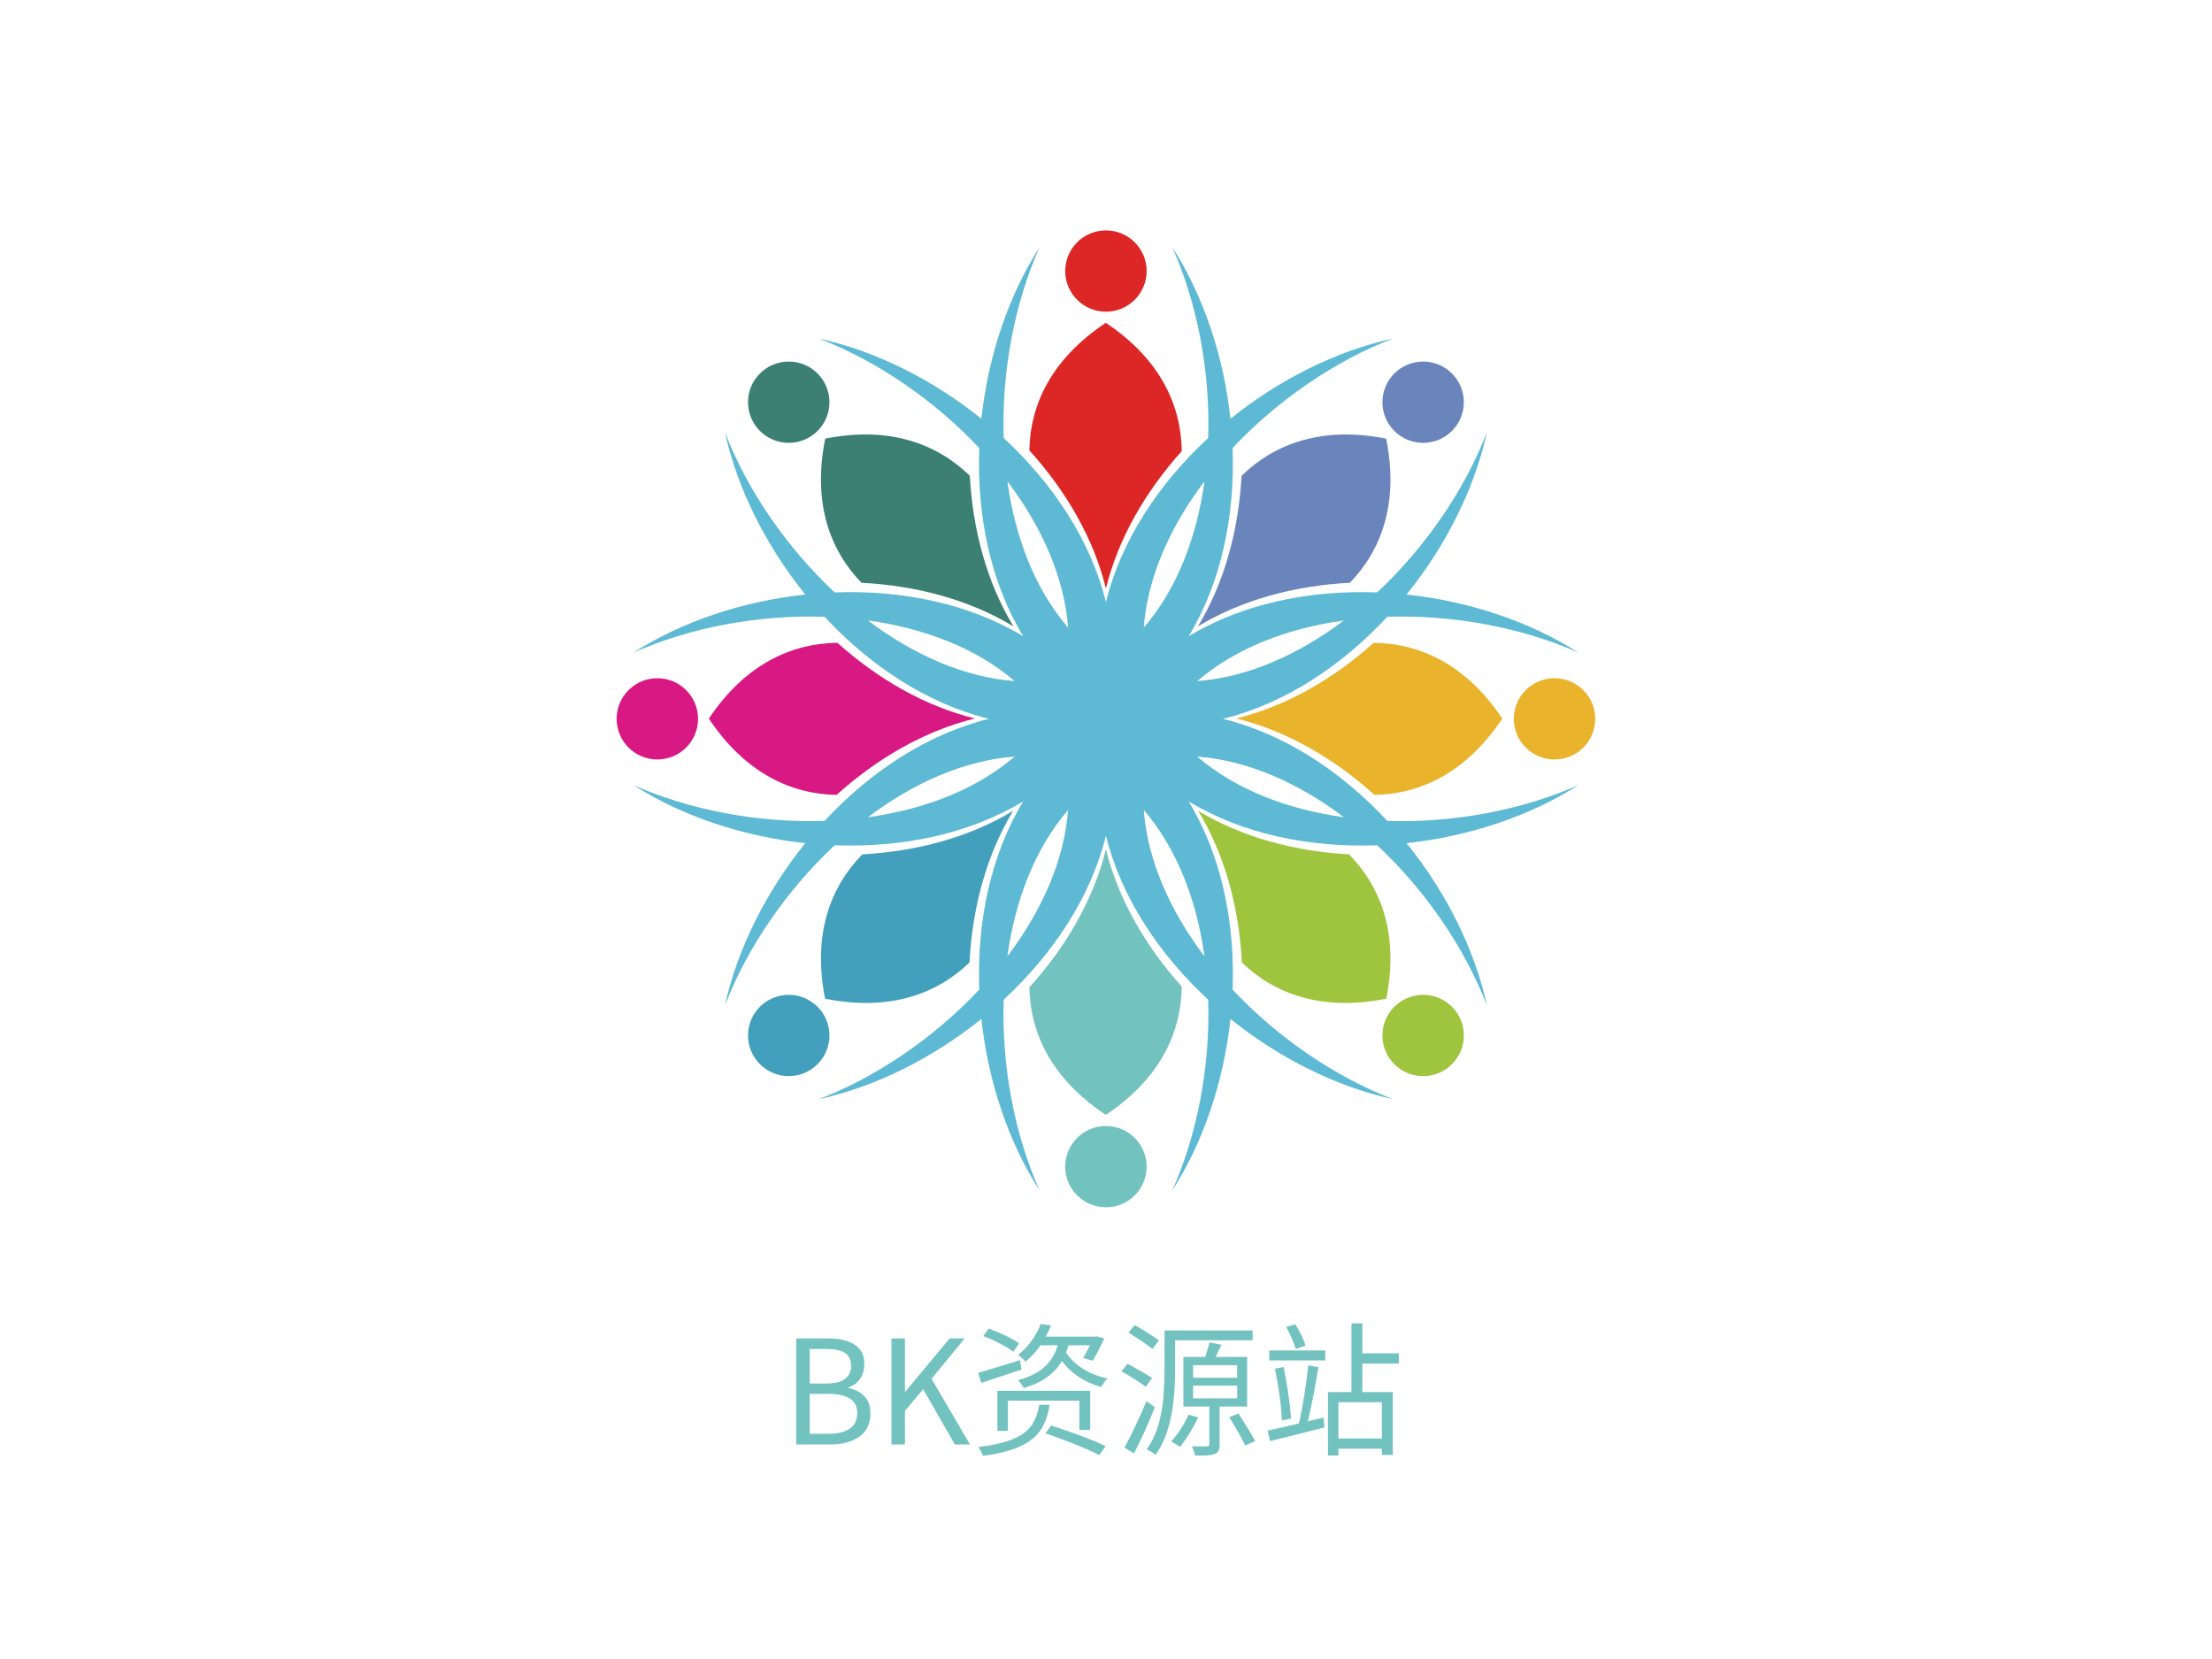 <svg data-noselect="" viewBox="0 0 400 300" width="400" height="300" preserveAspectRatio="none" version="1.1" xmlns="http://www.w3.org/2000/svg" style="background: rgba(255, 255, 255, 0);"><defs></defs> <g id="shape_J2ytgnO2s7" transform="translate(71.364,27.273) rotate(0,141.5,113) scale(0.909,0.909)" filter="" style="cursor: move; opacity: 1;"><g><rect fill="rgba(0,0,0,0)" width="303" height="246" x="-10" y="-10"></rect><svg version="1.1" id="图层_1" xmlns="http://www.w3.org/2000/svg" xmlns:xlink="http://www.w3.org/1999/xlink" x="0px" y="0px" width="283" height="226" viewBox="0 0 283.46 226.77" style="enable-background:new 0 0 283.46 226.77;" xml:space="preserve" preserveAspectRatio="none" data-parent="shape_J2ytgnO2s7">
<g>
	<path style="" d="M141.709,34.334c-10.945,7.283-15.085,16.469-15.233,25.456
		c7.275,8.067,12.774,17.49,15.254,27.557c2.464-9.999,7.905-19.365,15.107-27.396C156.733,50.902,152.644,41.638,141.709,34.334z" fill-rule="evenodd" clip-rule="evenodd" fill="#DD2726"></path>
	<circle style="" cx="141.73" cy="24" r="8.113" fill-rule="evenodd" clip-rule="evenodd" fill="#DD2726"></circle>
	<circle style="" cx="141.73" cy="202.77" r="8.113" fill-rule="evenodd" clip-rule="evenodd" fill="#72C2C0"></circle>
	<circle style="" cx="231.115" cy="113.385" r="8.113" fill-rule="evenodd" clip-rule="evenodd" fill="#E9B42C"></circle>
	<circle style="" cx="52.345" cy="113.385" r="8.113" fill-rule="evenodd" clip-rule="evenodd" fill="#D91983"></circle>
	<circle style="" cx="204.935" cy="176.589" r="8.113" fill-rule="evenodd" clip-rule="evenodd" fill="#9FC43E"></circle>
	<circle style="" cx="78.526" cy="50.18" r="8.113" fill-rule="evenodd" clip-rule="evenodd" fill="#3B8073"></circle>
	<path style="" d="M197.792,93.012c13.256-0.434,26.909,2.171,38.075,7.148
		c-9.678-6.206-21.786-10.255-34.236-11.587c7.861-9.746,13.561-21.17,16.015-32.402c-4.376,11.415-12.189,22.91-21.87,31.978
		c-13.346-0.502-26.709,2.188-37.56,8.748c6.561-10.851,9.253-24.215,8.749-37.563c9.067-9.679,20.564-17.491,31.979-21.866
		c-11.233,2.455-22.657,8.155-32.403,16.016c-1.334-12.451-5.38-24.558-11.587-34.237c4.977,11.164,7.582,24.816,7.151,38.072
		c-9.793,9.082-17.341,20.435-20.375,32.748c-3.034-12.312-10.582-23.663-20.373-32.744c-0.433-13.256,2.17-26.91,7.148-38.076
		c-6.207,9.678-10.254,21.786-11.587,34.236c-9.746-7.861-21.17-13.561-32.402-16.015c11.414,4.375,22.911,12.186,31.978,21.865
		c-0.504,13.347,2.188,26.712,8.749,37.563c-10.851-6.559-24.214-9.251-37.56-8.748c-9.68-9.068-17.494-20.563-21.869-31.978
		c2.455,11.232,8.155,22.655,16.015,32.402c-12.45,1.334-24.558,5.38-34.236,11.587c11.164-4.977,24.817-7.583,38.073-7.151
		c9.082,9.794,20.435,17.341,32.748,20.375c-12.311,3.035-23.664,10.58-32.746,20.374c-13.256,0.433-26.909-2.171-38.075-7.148
		c9.678,6.206,21.786,10.253,34.237,11.587c-7.861,9.747-13.561,21.17-16.016,32.403C70.189,159.185,78,147.688,87.679,138.62
		c13.347,0.504,26.712-2.188,37.563-8.749c-6.56,10.851-9.249,24.214-8.748,37.56c-9.068,9.68-20.563,17.494-31.978,21.87
		c11.233-2.455,22.656-8.154,32.402-16.016c1.332,12.451,5.38,24.558,11.587,34.237c-4.978-11.165-7.584-24.818-7.151-38.075
		c9.791-9.081,17.341-20.432,20.376-32.743c3.035,12.311,10.585,23.662,20.376,32.743c0.432,13.257-2.174,26.91-7.151,38.075
		c6.207-9.678,10.253-21.786,11.587-34.237c9.746,7.862,21.17,13.562,32.403,16.016c-11.415-4.376-22.913-12.189-31.979-21.87
		c0.503-13.346-2.189-26.709-8.748-37.56c10.851,6.561,24.216,9.253,37.564,8.749c9.679,9.067,17.49,20.564,21.866,31.979
		c-2.454-11.233-8.154-22.657-16.016-32.403c12.451-1.334,24.558-5.38,34.236-11.587c-11.164,4.977-24.817,7.583-38.072,7.151
		c-9.082-9.793-20.436-17.341-32.749-20.375C177.358,110.351,188.71,102.803,197.792,93.012z M94.305,133.027
		c8.952-6.768,19.028-11.333,29.236-12.111C115.774,127.585,105.421,131.482,94.305,133.027z M94.306,93.739
		c11.116,1.544,21.468,5.442,29.237,12.11C113.335,105.072,103.259,100.507,94.306,93.739z M122.084,160.808
		c1.544-11.116,5.442-21.468,12.11-29.236C133.416,141.78,128.851,151.856,122.084,160.808z M122.088,65.96
		c6.768,8.952,11.333,19.028,12.111,29.235C127.531,87.428,123.633,77.076,122.088,65.96z M161.376,65.954
		c-1.545,11.121-5.443,21.48-12.116,29.251C150.036,84.992,154.605,74.91,161.376,65.954z M161.375,160.808
		c-6.766-8.952-11.332-19.028-12.109-29.236C155.934,139.34,159.831,149.693,161.375,160.808z M189.161,133.031
		c-11.121-1.545-21.48-5.443-29.251-12.116C170.123,121.691,180.205,126.26,189.161,133.031z M159.926,105.848
		c7.765-6.663,18.112-10.557,29.221-12.104C180.199,100.505,170.128,105.068,159.926,105.848z" fill-rule="evenodd" clip-rule="evenodd" fill="#5DB9D4"></path>
	<circle style="" cx="78.525" cy="176.589" r="8.113" fill-rule="evenodd" clip-rule="evenodd" fill="#43A0BC"></circle>
	<circle style="" cx="204.934" cy="50.18" r="8.113" fill-rule="evenodd" clip-rule="evenodd" fill="#6985BC"></circle>
	<path style="" d="M126.476,166.98c0.149,8.987,4.288,18.173,15.233,25.456
		c10.934-7.304,15.024-16.568,15.128-25.617c-7.202-8.031-12.643-17.397-15.107-27.396
		C139.25,149.489,133.751,158.913,126.476,166.98z" fill-rule="evenodd" clip-rule="evenodd" fill="#72C2C0"></path>
	<path style="" d="M62.606,113.333c7.283,10.945,16.469,15.085,25.456,15.233
		c8.067-7.274,17.491-12.773,27.557-15.254c-9.999-2.464-19.365-7.905-27.396-15.107C79.174,98.309,69.91,102.399,62.606,113.333z" fill-rule="evenodd" clip-rule="evenodd" fill="#D91983"></path>
	<path style="" d="M195.091,98.205c-8.031,7.202-17.397,12.643-27.396,15.107
		c10.066,2.481,19.49,7.98,27.557,15.254c8.987-0.148,18.173-4.288,25.456-15.233C213.405,102.399,204.14,98.309,195.091,98.205z" fill-rule="evenodd" clip-rule="evenodd" fill="#E9B42C"></path>
	<path style="" d="M85.797,57.451c-2.589,12.89,0.979,22.312,7.229,28.772
		c10.848,0.56,21.4,3.335,30.272,8.699c-5.328-8.813-8.104-19.283-8.69-30.054C108.135,58.543,98.693,54.884,85.797,57.451z" fill-rule="evenodd" clip-rule="evenodd" fill="#3B8073"></path>
	<path style="" d="M160.121,131.745c5.364,8.872,8.139,19.424,8.699,30.272
		c6.46,6.25,15.882,9.818,28.772,7.229c2.567-12.896-1.092-22.338-7.417-28.811C179.404,139.848,168.934,137.073,160.121,131.745z" fill-rule="evenodd" clip-rule="evenodd" fill="#9FC43E"></path>
	<path style="" d="M168.757,64.867c-0.586,10.772-3.362,21.242-8.69,30.054
		c8.872-5.364,19.424-8.139,30.272-8.699c6.25-6.46,9.818-15.882,7.229-28.772C184.672,54.884,175.23,58.543,168.757,64.867z" fill-rule="evenodd" clip-rule="evenodd" fill="#6985BC"></path>
	<path style="" d="M85.774,169.246c12.889,2.589,22.312-0.979,28.772-7.229
		c0.56-10.848,3.335-21.4,8.699-30.272c-8.813,5.328-19.283,8.104-30.054,8.69C86.865,146.907,83.206,156.35,85.774,169.246z" fill-rule="evenodd" clip-rule="evenodd" fill="#43A0BC"></path>
</g>
</svg></g> <!----></g><g id="shapge_HQkfRAThUN" transform="translate(141.364,238.182) rotate(0,0,0) scale(0.909,0.909)" filter="" style="cursor: move; opacity: 1;"><g><svg xmlns="http://www.w3.org/2000/svg" version="1.1" xmlns:xlink="http://www.w3.org/1999/xlink" overflow="hidden" style="top:0; left: 0" width="129" height="38" viewBox="0 0 129.787 38.28" preserveAspectRatio="none" data-parent="shapge_HQkfRAThUN"><rect fill="rgba(0,0,0,0)" width="129" height="38"></rect> <rect opacity="0"></rect><g transform="translate(0 0)" data-width="124.787"><path fill="#72C2C0" d="M9.69 0L2.90 0L2.90-21.26L9.22-21.26L9.22-21.26Q11.40-21.26 13.04-20.73L13.04-20.73L13.04-20.73Q14.67-20.21 15.60-19.08L15.60-19.08L15.60-19.08Q16.53-17.95 16.53-16.07L16.53-16.07L16.53-16.07Q16.53-14.47 15.72-13.22L15.72-13.22L15.72-13.22Q14.91-11.98 13.40-11.46L13.40-11.46L13.40-11.31L13.40-11.31Q15.34-10.93 16.54-9.67L16.54-9.67L16.54-9.67Q17.75-8.41 17.75-6.24L17.75-6.24L17.75-6.24Q17.75-3.10 15.50-1.55L15.50-1.55L15.50-1.55Q13.25 0 9.69 0L9.69 0ZM5.60-19.14L5.60-12.21L8.76-12.21L8.76-12.21Q11.51-12.21 12.70-13.17L12.70-13.17L12.70-13.17Q13.89-14.12 13.89-15.72L13.89-15.72L13.89-15.72Q13.89-17.60 12.63-18.37L12.63-18.37L12.63-18.37Q11.37-19.14 8.87-19.14L8.87-19.14L5.60-19.14ZM5.60-10.15L5.60-2.15L9.31-2.15L9.31-2.15Q12.06-2.15 13.59-3.16L13.59-3.16L13.59-3.16Q15.11-4.18 15.11-6.32L15.11-6.32L15.11-6.32Q15.11-8.29 13.60-9.22L13.60-9.22L13.60-9.22Q12.09-10.15 9.31-10.15L9.31-10.15L5.60-10.15Z" transform="translate(0 25.52)"></path><path fill="#72C2C0" d="M5.60 0L2.90 0L2.90-21.26L5.60-21.26L5.60-10.59L5.68-10.59L14.56-21.26L17.57-21.26L10.93-13.17L18.62 0L15.60 0L9.25-11.08L5.60-6.73L5.60 0Z" transform="translate(19.053 25.52)"></path><path fill="#72C2C0" d="M9.71-20.27L9.71-20.27L8.58-18.59L8.58-18.59Q7.54-19.37 5.86-20.24L5.86-20.24L5.86-20.24Q4.18-21.11 2.55-21.72L2.55-21.72L3.63-23.23L3.63-23.23Q5.25-22.65 6.95-21.84L6.95-21.84L6.95-21.84Q8.64-21.03 9.71-20.27ZM9.89-16.91L9.89-16.91L10.21-15.02L10.21-15.02Q5.83-13.57 2.15-12.35L2.15-12.35L1.54-14.36L1.54-14.36Q4.93-15.34 9.89-16.91ZM23.95-10.76L23.95-2.93L21.78-2.93L21.78-8.79L7.48-8.79L7.48-2.73L5.37-2.73L5.37-10.76L23.95-10.76ZM13.75-7.95L13.75-7.95L15.83-7.95L15.83-7.95Q15.40-5.08 14.11-3.03L14.11-3.03L14.11-3.03Q12.82-0.99 10.06 0.32L10.06 0.32L10.06 0.32Q7.31 1.62 2.49 2.29L2.49 2.29L2.49 2.29Q2.38 1.89 2.09 1.38L2.09 1.38L2.09 1.38Q1.80 0.87 1.54 0.52L1.54 0.52L1.54 0.52Q6.06-0.03 8.58-1.12L8.58-1.12L8.58-1.12Q11.11-2.20 12.24-3.89L12.24-3.89L12.24-3.89Q13.37-5.57 13.75-7.95ZM14.96-2.23L14.96-2.23L16.15-3.80L16.15-3.80Q18.91-2.93 21.97-1.78L21.97-1.78L21.97-1.78Q25.03-0.64 27.03 0.35L27.03 0.35L25.75 2.12L25.75 2.12Q23.84 1.13 20.81-0.09L20.81-0.09L20.81-0.09Q17.78-1.31 14.96-2.23ZM23.90-19.89L23.90-19.89L19.60-19.89L19.60-19.89Q19.43-19.26 19.20-18.68L19.20-18.68L19.20-18.68Q19.17-18.53 19.11-18.42L19.11-18.42L19.11-18.42Q21.75-14.53 27.43-13.20L27.43-13.20L27.43-13.20Q27.09-12.91 26.72-12.41L26.72-12.41L26.72-12.41Q26.36-11.92 26.13-11.51L26.13-11.51L26.13-11.51Q21.17-12.96 18.27-16.73L18.27-16.73L18.27-16.73Q17.28-14.96 15.46-13.59L15.46-13.59L15.46-13.59Q13.63-12.21 10.64-11.31L10.64-11.31L10.64-11.31Q10.47-11.69 10.14-12.14L10.14-12.14L10.14-12.14Q9.80-12.59 9.48-12.88L9.48-12.88L9.48-12.88Q13.28-13.95 15.07-15.79L15.07-15.79L15.07-15.79Q16.85-17.63 17.43-19.89L17.43-19.89L14.01-19.89L14.01-19.89Q12.82-18.13 10.99-16.59L10.99-16.59L10.99-16.59Q10.70-16.96 10.28-17.34L10.28-17.34L10.28-17.34Q9.86-17.72 9.48-17.92L9.48-17.92L9.48-17.92Q11.22-19.31 12.35-20.97L12.35-20.97L12.35-20.97Q13.49-22.62 14.04-24.16L14.04-24.16L16.10-23.87L16.10-23.87Q15.66-22.74 15.05-21.61L15.05-21.61L24.85-21.61L25.20-21.69L26.77-21.26L26.77-21.26Q25.58-18.68 24.45-16.79L24.45-16.79L22.56-17.34L22.56-17.34Q23.05-18.15 23.58-19.26L23.58-19.26L23.58-19.26Q23.72-19.57 23.90-19.89Z" transform="translate(37.787 25.52)"></path><path fill="#72C2C0" d="M8.70-20.85L8.70-20.85L7.42-19.14L7.42-19.14Q6.55-19.84 5.19-20.75L5.19-20.75L5.19-20.75Q3.83-21.66 2.61-22.45L2.61-22.45L3.86-23.93L3.86-23.93Q5.08-23.23 6.45-22.37L6.45-22.37L6.45-22.37Q7.83-21.52 8.70-20.85ZM7.34-13.31L7.34-13.31L6.06-11.57L6.06-11.57Q5.19-12.24 3.83-13.11L3.83-13.11L3.83-13.11Q2.47-13.98 1.19-14.67L1.19-14.67L2.44-16.18L2.44-16.18Q2.52-16.12 2.61-16.10L2.61-16.10L2.61-16.10Q3.83-15.43 5.15-14.66L5.15-14.66L5.15-14.66Q6.47-13.89 7.34-13.31ZM6.21-8.67L6.21-8.67L7.89-7.48L7.89-7.48Q5.95-2.55 3.71 1.80L3.71 1.80L1.80 0.61L1.80 0.61Q2.78-1.13 3.97-3.65L3.97-3.65L3.97-3.65Q5.16-6.18 6.21-8.67ZM27.46-20.88L11.95-20.88L11.95-14.94L11.95-14.94Q11.95-12.41 11.69-9.37L11.69-9.37L11.69-9.37Q11.43-6.32 10.57-3.33L10.57-3.33L10.57-3.33Q9.71-0.35 8.03 2.12L8.03 2.12L8.03 2.12Q7.74 1.83 7.21 1.49L7.21 1.49L7.21 1.49Q6.67 1.16 6.26 0.99L6.26 0.99L6.26 0.99Q7.89-1.36 8.66-4.15L8.66-4.15L8.66-4.15Q9.43-6.93 9.63-9.74L9.63-9.74L9.63-9.74Q9.83-12.56 9.83-14.94L9.83-14.94L9.83-22.85L27.46-22.85L27.46-20.88ZM14.62-5.97L14.62-5.97L16.56-5.45L16.56-5.45Q14.96-2.03 12.91 0.49L12.91 0.49L12.91 0.49Q12.59 0.23 12.08-0.07L12.08-0.07L12.08-0.07Q11.57-0.38 11.17-0.61L11.17-0.61L11.17-0.61Q13.25-2.90 14.62-5.97ZM24.36-11.80L15.54-11.80L15.54-9.25L24.36-9.25L24.36-11.80ZM24.36-15.89L15.54-15.89L15.54-13.37L24.36-13.37L24.36-15.89ZM26.36-17.55L26.36-7.60L20.85-7.60L20.85-0.03L20.85-0.03Q20.85 0.78 20.66 1.23L20.66 1.23L20.66 1.23Q20.47 1.68 19.87 1.91L19.87 1.91L19.87 1.91Q18.76 2.32 15.92 2.20L15.92 2.20L15.92 2.20Q15.86 1.77 15.69 1.28L15.69 1.28L15.69 1.28Q15.52 0.78 15.31 0.35L15.31 0.35L15.31 0.35Q17.14 0.41 18.04 0.38L18.04 0.38L18.04 0.38Q18.21 0.38 18.30 0.38L18.30 0.38L18.30 0.38Q18.59 0.35 18.69 0.26L18.69 0.26L18.69 0.26Q18.79 0.17 18.79-0.06L18.79-0.06L18.79-7.60L13.60-7.60L13.60-17.55L17.98-17.55L17.98-17.55Q18.21-18.27 18.44-19.05L18.44-19.05L18.44-19.05Q18.68-19.84 18.82-20.47L18.82-20.47L21.23-19.98L21.23-19.98Q20.62-18.71 20.04-17.55L20.04-17.55L26.36-17.55ZM22.79-5.48L22.79-5.48L24.65-6.21L24.65-6.21Q25.52-4.84 26.45-3.31L26.45-3.31L26.45-3.31Q27.38-1.77 27.96-0.67L27.96-0.67L25.98 0.20L25.98 0.20Q25.46-0.93 24.56-2.49L24.56-2.49L24.56-2.49Q23.66-4.06 22.79-5.48Z" transform="translate(66.787 25.52)"></path><path fill="#72C2C0" d="M9.05-19.81L9.05-19.81L7.11-19.14L7.11-19.14Q6.82-20.07 6.29-21.29L6.29-21.29L6.29-21.29Q5.77-22.50 5.19-23.55L5.19-23.55L6.99-24.10L6.99-24.10Q7.66-23.05 8.22-21.89L8.22-21.89L8.22-21.89Q8.79-20.73 9.05-19.81ZM9.51-4.64L9.51-4.64L12.64-5.39L12.85-3.42L12.85-3.42Q6.82-1.89 1.97-0.67L1.97-0.67L1.45-2.78L1.45-2.78Q2.12-2.93 2.87-3.10L2.87-3.10L2.87-3.10Q5.05-3.57 7.71-4.21L7.71-4.21L7.71-4.21Q8.29-6.61 8.80-9.86L8.80-9.86L8.80-9.86Q9.31-13.11 9.60-15.86L9.60-15.86L11.63-15.49L11.63-15.49Q11.19-12.88 10.64-9.93L10.64-9.93L10.64-9.93Q10.09-6.99 9.51-4.64ZM2.93-15.20L2.93-15.20L4.67-15.52L4.67-15.52Q5.19-12.96 5.60-10.18L5.60-10.18L5.60-10.18Q6.00-7.40 6.15-5.19L6.15-5.19L4.32-4.84L4.32-4.84Q4.23-7.05 3.84-9.86L3.84-9.86L3.84-9.86Q3.45-12.67 2.93-15.20ZM12.99-16.85L1.80-16.85L1.80-18.85L12.99-18.85L12.99-16.85ZM15.63-1.19L24.33-1.19L24.33-8.47L15.63-8.47L15.63-1.19ZM27.72-18.27L27.72-16.21L20.42-16.21L20.42-10.50L26.51-10.50L26.51 2.09L24.33 2.09L24.33 0.84L15.63 0.84L15.63 2.20L13.54 2.20L13.54-10.50L18.24-10.50L18.24-24.27L20.42-24.27L20.42-18.27L27.72-18.27Z" transform="translate(95.787 25.52)"></path></g></svg></g> <!----></g>  <!----></svg>